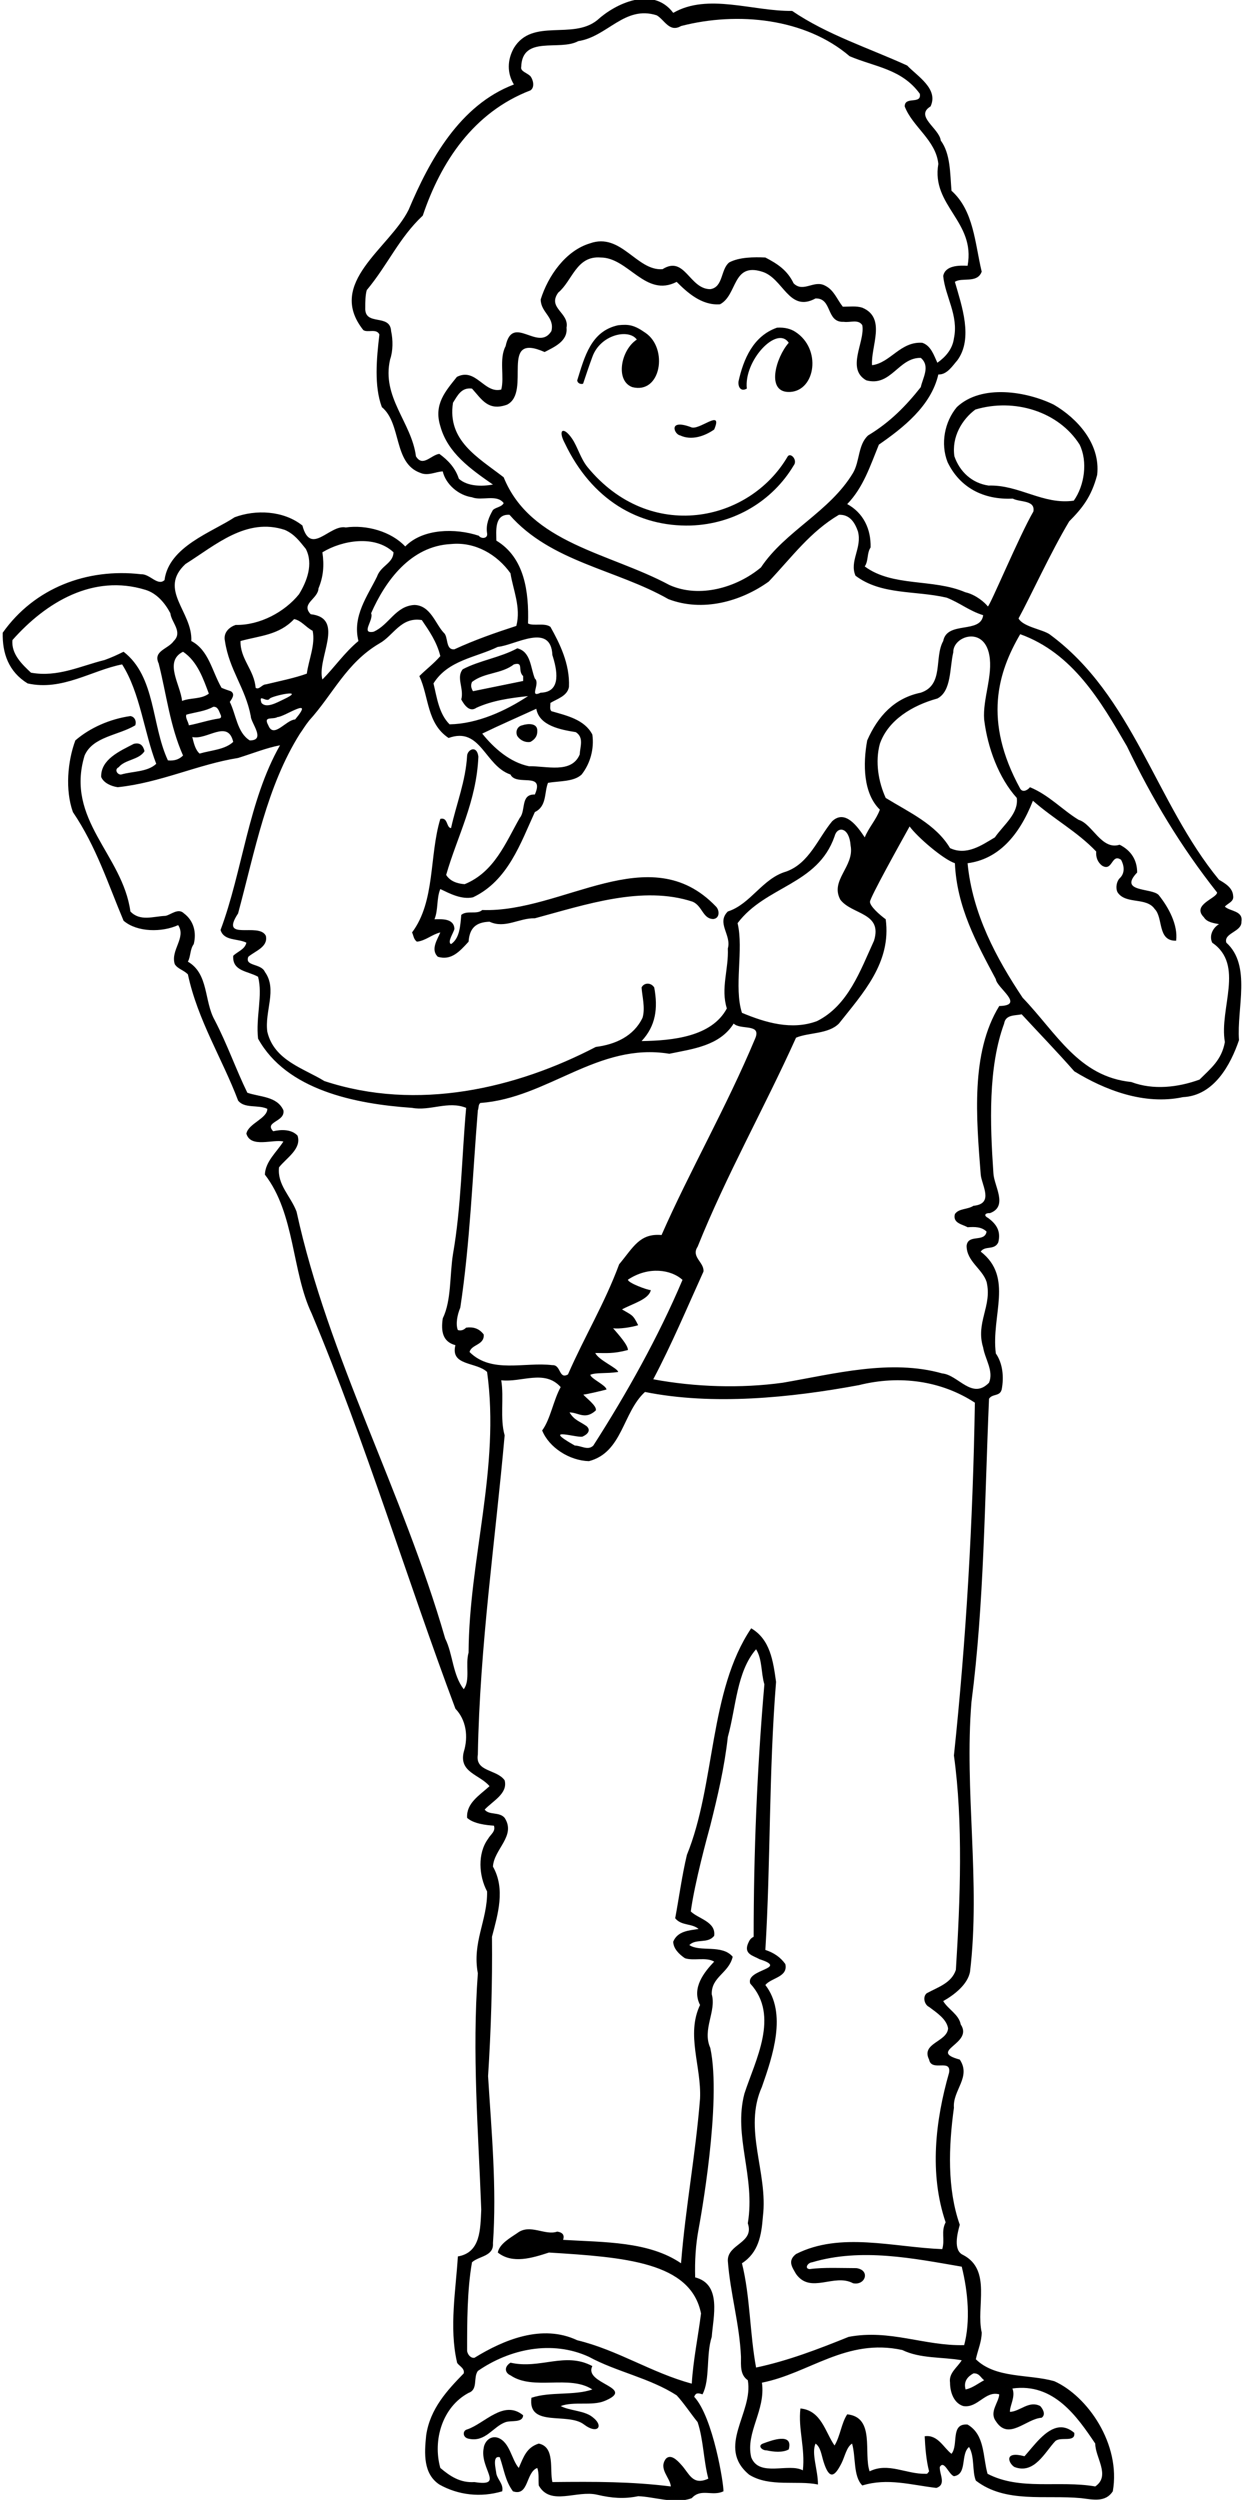 <?xml version="1.0" encoding="UTF-8"?>
<svg xmlns="http://www.w3.org/2000/svg" xmlns:xlink="http://www.w3.org/1999/xlink" width="314pt" height="631pt" viewBox="0 0 314 631" version="1.1">
<g id="surface1">
<path style=" stroke:none;fill-rule:nonzero;fill:rgb(0%,0%,0%);fill-opacity:1;" d="M 313.352 232.645 C 313.844 229.816 310.402 230.062 309.172 228.832 C 309.91 227.969 311.508 227.602 311.262 226.125 C 311.141 224.156 309.414 223.051 307.695 222.066 C 291.703 202.633 286.047 175.57 264.891 160.074 C 263.047 158.844 258.203 158.188 257.094 156.098 C 260.094 150.598 265.215 139.395 269.879 131.598 C 273.094 128.348 275.48 125.453 276.941 119.852 C 277.801 111.98 271.898 105.586 265.992 102.141 C 259.227 98.82 247.789 96.852 241.516 102.758 C 238.441 106.445 237.336 111.98 239.18 116.656 C 242.254 123.051 248.25 126.215 255.629 125.848 C 257.477 126.828 261.336 126.145 260.844 129.098 C 257.344 135.098 249.824 153.074 249.344 153.07 C 248.594 152.098 246.344 150.098 243.645 149.484 C 235.535 145.992 225.359 148.215 218.273 142.977 C 219.258 141.5 218.766 139.656 219.75 138.18 C 219.871 133.508 217.906 129.445 213.848 127.234 C 217.906 123.051 219.629 117.641 221.84 112.227 C 227.867 108.047 235.004 102.512 236.848 94.516 C 239.062 94.637 240.535 92.18 241.645 90.949 C 245.703 85.414 242.75 77.172 241.027 71.145 C 242.75 69.914 246.688 71.637 247.793 68.562 C 246.07 61.43 245.824 53.188 240.168 48.145 C 239.801 43.715 239.922 38.797 237.461 35.477 C 237.094 32.398 230.82 29.324 234.879 26.863 C 236.969 22.438 231.559 19.238 228.977 16.535 C 219.258 12.105 208.805 8.785 199.945 2.758 C 189.984 2.879 178.668 -1.793 169.934 3.25 C 164.77 -3.637 155.297 0.91 150.746 5.094 C 144.473 10.137 134.387 4.48 129.715 12.105 C 127.992 15.18 127.992 18.504 129.715 21.328 C 116.062 26.496 108.434 40.395 103.145 52.941 C 98.348 62.656 82.234 71.391 91.707 83.32 C 92.816 84.059 95.027 82.828 95.766 84.43 C 95.027 90.578 94.414 97.469 96.383 102.758 C 101.426 106.938 99.211 116.902 106.098 119.359 C 108.066 120.223 110.156 118.992 111.758 118.992 C 112.492 122.191 115.691 125.02 119.137 125.512 C 121.598 126.496 125.41 124.648 127.133 126.988 C 126.641 127.973 125.285 127.973 124.426 128.711 C 123.441 130.43 122.578 132.398 122.949 134.613 C 123.195 135.965 121.473 136.09 120.859 135.227 C 114.953 133.262 106.715 133.383 102.285 137.934 C 98.719 134.121 92.445 132.398 87.281 133.137 C 83.219 132.277 78.422 140.516 76.332 132.645 C 71.535 128.832 64.523 128.586 59.234 130.555 C 53.453 134.367 42.629 137.934 41.523 146.422 C 39.801 148.02 37.832 144.82 35.621 144.945 C 21.965 143.348 8.684 148.391 0.688 159.703 C 0.562 164.871 2.164 169.547 6.961 172.496 C 15.695 174.465 23.195 169.176 30.824 167.699 C 35.375 174.836 36.355 184.797 39.434 192.793 C 37.219 194.883 33.527 194.637 30.578 195.496 C 29.715 195.621 28.73 194.27 29.961 193.652 C 31.559 191.684 35.129 191.809 36.48 189.594 C 36.098 188.117 35.375 187.379 33.773 187.75 C 30.207 189.594 25.41 191.684 25.535 196.113 C 26.148 197.59 27.992 198.449 29.715 198.695 C 40.418 197.59 50.012 192.914 60.098 191.316 C 63.664 190.211 67.352 188.734 70.676 188.117 C 62.68 202.141 61.203 219.977 55.668 234.734 C 56.531 237.562 59.973 236.824 62.188 237.934 C 61.82 239.656 59.973 240.148 58.867 241.254 C 58.621 245.191 62.555 245.066 65.141 246.543 C 66.371 251.219 64.523 256.754 65.141 262.164 C 72.273 275.078 89.492 278.645 104.008 279.629 C 108.559 280.492 113.109 277.785 117.66 279.629 C 116.555 291.93 116.43 304.598 114.34 316.527 C 113.477 321.941 113.969 328.215 111.758 332.766 C 111.266 336.086 111.758 338.672 114.953 339.531 C 113.602 344.82 120.242 343.711 122.949 346.297 C 126.27 370.402 118.398 393.402 118.273 417.145 C 117.414 420.094 118.766 424.152 117.047 426.367 C 114.215 422.68 114.34 417.512 112.371 413.574 C 101.672 376.43 82.852 342.605 74.855 305.828 C 73.379 301.895 69.938 299.062 70.43 294.637 C 72.273 292.297 76.211 289.961 75.102 286.641 C 73.625 285.039 71.043 285.039 68.953 285.535 C 66.613 283.074 72.027 283.195 71.535 280.246 C 69.938 276.68 65.633 276.922 62.434 275.816 C 59.605 270.035 57.391 263.641 54.191 257.488 C 51.484 252.691 52.715 245.805 47.426 242.73 C 48.164 241.379 47.918 239.656 48.902 238.301 C 49.641 235.352 48.902 232.398 46.445 230.555 C 44.969 229.078 43.121 230.922 41.77 231.168 C 38.695 231.289 35.375 232.645 32.914 230.062 C 30.945 215.672 16.43 206.938 21.352 190.699 C 23.441 185.902 29.84 185.656 34.145 183.074 C 34.512 181.969 33.945 180.891 32.914 180.738 C 27.746 181.477 22.703 183.691 19.016 186.887 C 17.047 192.176 16.43 199.434 18.398 204.969 C 24.305 213.703 27.254 223.051 31.191 232.398 C 34.637 235.352 40.91 235.352 44.969 233.504 C 47.059 236.703 43 239.777 44.105 243.344 C 44.844 244.574 46.32 244.82 47.426 245.93 C 49.887 257.488 56.16 267.328 60.098 277.785 C 61.695 279.875 65.141 278.77 67.477 279.875 C 67.477 282.336 62.68 283.566 62.188 286.148 C 63.293 289.84 68.828 287.504 71.535 288.117 C 69.812 290.824 66.984 293.16 66.859 296.48 C 74.488 306.32 73.625 320.957 78.668 331.535 C 92.324 364.129 102.777 398.816 114.953 431.289 C 117.66 434.117 118.273 438.301 117.047 442.234 C 115.816 447.402 121.105 447.895 123.562 450.844 C 120.98 453.184 117.66 455.148 117.906 458.84 C 119.504 460.316 122.703 460.684 124.672 460.809 C 125.164 462.285 123.809 463.023 123.195 464.129 C 120.488 467.82 120.859 473.477 122.949 477.414 C 123.07 484.672 119.137 490.203 120.613 498.078 C 119.137 518.25 120.734 537.93 121.473 557.73 C 121.227 562.652 121.352 568.555 115.57 569.539 C 115.078 577.781 113.355 587.496 115.324 596.105 C 115.324 596.969 117.414 597.582 117.047 599.059 C 112.984 603.242 108.559 607.914 107.574 614.68 C 107.082 619.355 106.836 624.398 110.895 627.105 C 115.691 629.809 121.352 630.426 126.762 628.824 C 127.133 626.98 125.656 625.996 125.285 624.398 C 125.164 623.168 124.18 619.723 126.148 620.215 C 127.254 623.414 127.5 626.121 129.469 628.824 C 133.527 630.18 132.664 624.027 135.617 622.922 C 136.109 624.273 135.863 625.875 135.988 627.348 C 138.938 632.637 145.582 628.457 150.746 629.688 C 154.438 630.547 157.512 630.793 161.078 630.055 C 165.137 630.18 170.426 632.145 174.609 630.547 C 176.945 627.965 179.773 630.18 182.605 628.824 C 182.727 627.227 180.02 610.129 175.223 604.965 C 175.594 603.98 176.086 603.934 177.316 604.348 C 179.281 600.66 178.176 594.387 179.652 589.836 C 180.02 584.793 182.234 576.551 175.469 574.828 C 175.348 570.648 175.594 566.586 176.332 562.652 C 176.699 560.684 182.234 530.551 179.281 516.895 C 177.191 512.223 180.883 507.672 179.652 503.367 C 179.527 498.938 183.957 498.078 184.941 493.895 C 182.234 490.695 176.699 492.789 173.992 490.941 C 175.715 489.223 178.668 490.695 180.266 488.605 C 180.758 485.039 176.207 484.301 174.363 482.457 C 175.348 475.199 178.504 463.656 179.281 460.809 C 181.129 453.43 182.852 446.172 183.711 438.422 C 185.801 430.918 185.926 421.941 190.844 416.281 C 192.445 418.863 192.074 422.309 192.938 425.137 C 191.09 446.418 190.23 467.695 190.23 488.852 C 189.246 489.344 189.078 490.004 188.754 490.695 C 187.77 493.281 190.23 493.648 191.707 494.512 C 199.332 496.969 188.141 496.969 189.367 500.66 C 196.871 508.777 190.598 520.094 187.895 528.457 C 185.062 539.281 190.723 549.367 188.754 561.176 C 190.477 566.219 183.59 566.34 183.711 570.648 C 184.324 578.887 186.664 586.516 187.031 594.879 C 187.031 597.09 186.785 599.43 188.754 600.781 C 190.23 609.023 180.637 617.633 189.121 624.645 C 194.289 627.84 201.176 625.996 206.465 627.105 C 206.465 623.414 204.742 619.246 205.852 616.773 C 207.148 617.699 207.328 619.605 207.867 621.332 C 209.383 626.207 210.766 624.969 212.406 621.734 C 213.25 620.07 213.672 617.641 215.074 616.773 C 216.059 620.215 215.32 625.012 217.66 627.348 C 224.055 625.383 229.961 627.227 236.355 627.965 C 238.938 627.105 237.094 624.52 237.215 622.676 C 238.324 620.832 239.43 624.52 240.781 625.012 C 244.227 624.52 242.383 619.477 244.598 617.633 C 246.07 620.094 245.336 623.781 246.316 626.121 C 253.82 631.902 263.785 629.688 272.887 630.547 C 275.961 630.918 279.035 631.656 280.883 628.824 C 282.973 616.895 274.484 604.777 266.121 601.027 C 259.602 599.184 251.359 600.414 246.316 595.492 C 246.809 593.156 247.793 591.066 247.793 588.727 C 246.316 582.207 250.379 572.984 243.121 569.172 C 240.535 568.062 241.645 563.758 242.258 561.543 C 239.062 552.441 239.43 541.863 240.781 532.023 C 240.414 527.598 245.211 524.277 242.258 519.848 C 234.02 517.633 245.824 515.91 242.504 510.992 C 242.012 508.41 239.309 507.18 238.078 505.09 C 240.906 503.488 244.227 500.906 244.844 497.707 C 247.547 475.074 243.367 451.953 245.211 429.566 C 248.41 404.844 248.531 378.766 249.641 353.059 C 250.5 351.707 252.344 352.566 252.836 350.723 C 253.453 347.523 253.082 344.082 251.359 341.621 C 250.133 332.027 255.91 322.434 247.547 315.914 C 248.656 314.316 250.992 315.668 251.977 313.578 C 252.715 310.625 251.391 308.902 249.422 307.426 C 248.191 306.812 248.656 306.121 249.887 306.199 C 254.559 304.477 250.867 299.309 250.746 296.109 C 249.887 283.566 249.395 269.422 253.453 258.352 C 253.82 256.016 256.281 256.383 257.879 256.016 C 262.309 260.812 266.613 265.238 271.164 270.406 C 278.789 275.078 288.754 279.016 298.594 276.922 C 306.465 276.555 310.645 268.684 312.738 262.531 C 312.121 254.535 315.938 243.715 309.539 237.934 C 308.801 235.473 313.477 235.227 313.352 232.645 Z M 249.512 122.559 C 245.328 121.945 242.254 119.074 240.902 115.18 C 240.164 110.258 242.867 105.832 246.191 103.371 C 256.031 100.418 267.223 103.863 272.512 112.227 C 274.602 116.531 273.742 122.559 271.035 126.371 C 263.285 127.48 257.262 122.312 249.512 122.559 Z M 249.711 165.34 C 250.672 170.508 248.016 176.406 248.41 181.598 C 249.27 188.734 252.098 196.359 256.648 201.402 C 257.141 205.34 253.453 208.043 251.113 211.363 C 247.793 213.332 243.98 216.039 239.801 214.07 C 236.23 208.043 229.344 204.969 223.562 201.402 C 221.719 197.344 220.855 192.301 222.086 187.75 C 224.18 181.723 230.328 178.031 236.602 176.309 C 240.199 174.441 239.672 168.605 240.621 164.641 C 240.508 160.598 248.332 157.906 249.711 165.34 Z M 115.816 120.836 C 114.953 118.133 113.109 116.164 110.895 114.562 C 108.805 114.809 106.715 118.008 104.992 115.18 C 103.883 106.57 96.258 100.297 98.473 90.703 C 99.211 88.609 99.211 85.781 98.719 83.566 C 98.473 79.016 91.953 82.461 92.199 77.664 C 92.199 76.188 92.199 74.59 92.57 73.234 C 97.98 66.719 100.688 60.074 106.715 54.418 C 111.266 40.887 119.504 28.34 133.895 22.809 C 135.004 22.066 134.633 20.223 133.895 19.238 C 133.035 18.379 131.312 18.008 131.559 16.902 C 131.805 8.785 141.277 12.965 145.949 10.383 C 153.328 9.277 157.637 1.281 165.754 3.863 C 167.723 4.973 168.949 8.293 171.902 6.57 C 186.172 2.879 203.27 4.602 214.461 14.195 C 220.855 16.902 227.621 17.395 232.172 23.668 C 232.664 26.496 228.359 24.16 228.359 26.863 C 230.328 32.031 236.23 35.352 236.848 41.379 C 235.004 51.957 246.316 55.895 244.227 67.086 C 242.137 66.965 238.57 66.965 238.078 69.668 C 238.57 74.836 242.012 79.633 240.781 85.414 C 240.414 88.117 238.691 90.086 236.602 91.562 C 235.738 89.719 235.004 87.258 232.789 86.52 C 227.254 86.152 224.793 91.562 220.117 92.18 C 219.75 87.504 223.809 80.246 217.66 77.664 C 216.184 77.172 214.34 77.418 212.738 77.418 C 211.262 75.574 210.523 73.234 208.312 72.129 C 205.48 70.531 202.777 73.973 200.316 71.516 C 198.719 68.191 196.258 66.594 193.184 64.996 C 190.352 64.871 186.664 64.871 184.078 66.227 C 181.867 67.945 182.605 72.496 179.281 72.988 C 173.992 72.988 172.887 64.379 167.23 67.945 C 160.711 68.438 156.773 58.602 148.902 61.43 C 142.754 63.273 138.324 69.668 136.48 75.574 C 136.48 78.895 140.047 80 139.184 83.566 C 135.863 88.98 129.344 79.016 127.621 87.383 C 125.902 90.578 127.379 95.254 126.516 98.328 C 122.211 99.434 120.121 92.672 115.324 95.129 C 112.492 98.695 109.418 102.02 111.141 107.555 C 112.984 114.316 118.766 118.379 124.426 122.312 C 121.598 122.805 118.027 122.805 115.816 120.836 Z M 114.34 101.648 C 115.445 99.926 116.43 97.715 119.137 98.082 C 121.598 100.789 123.195 103.863 127.992 102.141 C 134.266 98.941 125.777 83.691 137.465 88.855 C 139.801 87.629 143.367 86.152 142.996 82.707 C 143.734 78.895 138.078 77.785 140.906 73.852 C 144.473 70.898 145.457 64.504 151.609 64.996 C 158.617 64.996 162.926 75.203 170.797 71.145 C 173.379 73.727 177.07 77.172 181.742 76.805 C 186.172 74.465 184.816 66.227 192.32 68.562 C 197.734 70.16 199.086 79.016 205.852 75.328 C 210.156 75.203 208.434 81.477 212.984 81.23 C 214.586 81.477 216.676 80.492 217.66 82.094 C 218.398 86.273 213.477 93.039 218.645 95.992 C 224.914 97.715 226.762 90.211 232.418 90.332 C 234.879 92.426 232.91 95.375 232.418 97.715 C 228.73 102.387 224.672 106.57 219.137 109.891 C 216.551 112.227 217.043 116.41 215.32 119.359 C 209.418 129.199 198.227 133.996 192.074 143.223 C 186.047 148.266 176.578 151.094 168.949 147.652 C 153.82 139.531 133.895 137.195 127.133 120.469 C 120.613 115.426 112.863 111.242 114.34 101.648 Z M 113.848 137.32 C 119.996 136.703 125.531 140.023 128.852 144.699 C 129.469 148.758 131.559 153.309 130.328 157.984 C 125.039 159.703 119.75 161.551 114.707 163.887 C 112.371 164.133 113.23 160.688 112.004 159.703 C 109.91 157.492 108.68 152.816 104.621 152.695 C 99.824 152.941 98.227 157.738 94.289 159.461 C 90.906 160.059 94.414 156.508 93.676 154.785 C 97.242 146.668 103.637 137.812 113.848 137.32 Z M 136.48 174.836 C 133.402 176.309 136.48 172.496 135.004 171.266 C 133.895 168.562 134.02 164.504 130.574 163.641 C 126.27 165.977 120.98 166.715 116.801 168.93 C 115.078 171.02 117.168 173.727 116.43 176.555 C 117.168 177.91 118.52 179.879 120.242 178.648 C 124.301 176.801 128.73 176.188 133.281 175.695 C 127.652 179.43 120.488 182.707 113.477 182.828 C 110.773 180.121 110.281 176.062 109.418 172.496 C 113.109 166.594 120.121 165.977 125.656 163.273 C 129.961 162.902 139.062 157 139.43 165.363 C 140.539 168.809 141.891 174.711 136.48 174.836 Z M 145.336 184.797 C 147.426 186.148 146.441 188.363 146.32 190.453 C 144.227 195.375 137.832 193.285 133.527 193.406 C 128.73 192.422 124.672 188.855 121.719 185.164 C 126.023 183.074 130.82 180.984 135.371 178.895 C 136.109 183.199 141.523 184.184 145.336 184.797 Z M 132.051 170.652 C 132.051 171.02 132.051 171.512 132.051 171.883 C 127.867 172.742 123.562 173.605 119.383 174.465 C 118.969 173.742 118.734 173.051 119.137 172.129 C 122.336 169.668 126.516 170.16 129.715 167.699 C 132.297 166.961 130.574 169.285 132.051 170.652 Z M 80.391 148.512 C 81.621 145.559 81.867 142.73 81.375 139.41 C 86.418 136.336 94.66 134.98 99.332 139.41 C 99.211 142.238 96.137 142.73 95.152 145.559 C 92.816 150.355 88.879 155.523 90.477 161.797 C 87.031 164.625 84.328 168.562 81.375 171.512 C 79.898 166.223 87.281 156.016 78.422 155.031 C 75.84 152.324 80.27 151.219 80.391 148.512 Z M 77.441 170.035 C 74.363 171.145 70.676 171.883 67.105 172.742 C 66.125 172.742 65.387 174.219 64.523 173.605 C 64.156 169.055 60.59 166.348 60.711 161.797 C 65.633 160.441 70.43 160.32 74.242 156.262 C 76.086 156.629 77.07 158.23 78.914 159.215 C 79.652 162.656 77.93 166.469 77.441 170.035 Z M 42.383 191.93 C 38.203 182.953 39.309 170.773 31.191 164.504 C 29.715 165.238 28.117 165.977 26.395 166.594 C 20.367 168.07 14.586 171.02 7.82 169.789 C 5.73 167.824 2.777 165.117 3.148 161.551 C 11.637 151.957 23.566 144.82 36.727 148.883 C 39.555 149.742 41.648 152.203 43 154.785 C 43.246 157.121 46.199 159.461 43.859 161.797 C 42.383 163.887 38.57 164.258 40.047 167.453 C 42.016 175.203 42.875 183.199 46.199 190.699 C 45.336 191.562 44.168 192.113 42.383 191.93 Z M 46.199 164.504 C 49.887 166.961 51.363 171.512 52.715 175.078 C 50.75 176.555 48.043 176.062 45.953 176.926 C 45.582 172.867 41.277 166.961 46.199 164.504 Z M 47.059 180.367 C 49.395 179.754 51.855 179.508 53.824 178.402 C 55.055 178.277 55.301 179.633 55.668 180.367 C 55.914 180.859 55.852 181.277 55.301 181.352 C 52.715 181.723 50.258 182.582 47.672 183.074 C 47.551 182.215 46.691 181.105 47.059 180.367 Z M 50.379 190.211 C 49.273 189.227 48.902 187.504 48.535 186.027 C 52.223 186.887 57.512 181.477 58.867 187.258 C 56.777 189.227 53.332 189.348 50.379 190.211 Z M 63.047 186.887 C 59.852 184.922 59.605 180.367 58.004 177.172 C 58.496 176.434 59.48 175.203 58.25 174.465 C 57.512 174.219 56.777 173.973 55.914 173.605 C 53.453 169.301 52.715 164.133 48.289 161.797 C 48.656 154.414 39.801 148.883 46.812 142.363 C 54.438 137.566 62.188 130.555 71.906 133.754 C 74.363 134.859 75.594 136.582 77.195 138.551 C 79.16 142.363 77.441 146.789 75.473 149.988 C 71.906 154.414 65.633 157.859 59.48 157.738 C 58.004 158.23 56.285 159.582 56.777 161.797 C 57.883 169.176 61.941 173.605 63.293 180.738 C 63.293 182.461 67.23 186.887 63.047 186.887 Z M 68.09 176.309 C 68.953 175.57 77.562 173.727 71.535 176.555 C 69.938 177.293 67.23 178.895 66 177.418 C 65.141 174.836 67.352 177.539 68.09 176.309 Z M 67.723 183.074 C 66.371 180.613 68.828 181.723 70.059 180.984 C 71.781 180.984 79.652 175.449 74.488 181.598 C 72.152 181.723 69.074 186.52 67.723 183.074 Z M 81.867 272.863 C 76.703 269.664 69.199 267.699 67.477 260.441 C 66.738 255.277 70.059 249.742 66.859 245.312 C 65.879 243.098 61.695 243.961 62.68 241.5 C 64.402 240.023 67.723 239.039 67.105 236.211 C 65.387 232.645 55.301 237.809 60.098 230.555 C 64.402 214.562 67.352 198.449 75.719 185.164 C 76.379 184.273 76.918 183.273 78.055 181.844 C 84.082 175.203 87.402 167.332 95.766 162.41 C 99.332 160.441 101.18 155.645 106.469 156.508 C 108.312 159.215 110.281 162.043 111.141 165.609 C 109.418 167.578 107.574 168.93 105.852 170.652 C 108.312 175.941 107.695 182.582 113.23 186.273 C 121.352 183.32 122.336 193.285 128.852 195.496 C 130.328 198.574 137.586 194.637 135.004 200.539 C 131.312 200.418 132.789 204.602 131.191 206.445 C 127.621 212.719 124.793 220.098 117.289 223.172 C 115.445 223.051 113.602 222.434 112.617 220.836 C 115.445 210.996 120.258 202.41 120.75 190.969 C 120.352 187.965 118.047 189.195 117.906 190.699 C 117.535 197.219 115.199 202.879 113.848 209.027 C 112.617 208.906 113.109 206.199 111.141 206.691 C 108.312 216.039 109.91 227.477 104.008 235.352 C 104.375 236.09 104.375 237.07 105.238 237.688 C 107.449 237.441 109.051 235.844 111.141 235.352 C 110.527 236.949 108.559 239.656 110.527 241.5 C 113.848 242.484 115.938 240.27 118.273 237.688 C 118.52 234.242 120.121 232.766 123.562 232.645 C 127.5 234.488 131.066 231.66 135.004 231.781 C 147.797 228.34 162.188 223.418 174.855 227.602 C 177.316 228.707 177.391 231.938 180.055 231.969 C 181.742 231.781 181.633 229.695 180.691 228.789 C 163.965 211.324 142.016 230.43 121.719 229.691 C 120.367 230.922 117.906 229.691 116.43 230.922 C 116.184 233.629 116.062 236.824 113.848 238.301 C 112.863 237.809 114.34 235.719 114.707 234.488 C 114.586 231.66 111.266 232.027 109.664 232.027 C 110.648 229.691 110.156 226.738 111.141 224.402 C 113.477 225.512 116.43 227.109 119.383 226.492 C 128.238 222.312 131.438 212.719 135.004 204.969 C 138.078 203.492 137.34 200.051 138.324 197.59 C 141.277 197.098 144.844 197.344 146.812 195.496 C 149.023 192.668 150.008 188.98 149.516 185.41 C 147.551 181.598 142.996 180.613 139.184 179.508 C 138.691 179.016 138.938 178.156 138.938 177.418 C 140.539 176.434 143.242 175.695 143.613 173.359 C 143.859 167.578 141.277 162.41 138.938 158.23 C 137.465 157.121 134.633 158.105 133.281 157.367 C 133.527 149.371 132.422 140.762 125.285 136.457 C 125.285 134.242 124.672 129.691 128.605 129.938 C 139.062 141.871 155.543 143.715 168.703 151.219 C 177.316 154.539 187.031 151.832 194.043 146.789 C 200.07 140.395 204.496 134.242 211.754 129.938 C 214.586 129.816 215.812 132.031 216.551 134.121 C 217.66 138.305 214.34 141.625 215.938 145.312 C 222.457 150.234 230.941 149.004 238.938 150.848 C 242.383 152.203 244.598 154.172 248.164 155.277 C 247.547 160.074 239.062 156.629 238.078 161.797 C 235.738 165.977 238.324 172.867 232.418 174.836 C 225.777 176.188 221.594 180.738 218.891 186.887 C 217.781 192.914 217.906 200.297 222.086 204.355 C 221.227 206.812 219.258 208.906 218.273 211.363 C 216.551 208.781 213.355 204.148 210.031 207.305 C 206.465 211.609 204.254 217.883 198.473 219.977 C 192.445 221.695 189.492 228.215 183.711 230.062 C 180.758 233.012 184.695 235.965 183.711 239.41 C 183.957 244.574 181.867 249.496 183.465 254.535 C 179.652 261.672 169.812 262.656 161.941 262.777 C 165.508 258.965 166.121 254.535 165.137 249.25 C 164.277 247.895 162.516 248.02 161.941 249.25 C 162.062 251.34 162.926 254.414 162.188 256.875 C 159.973 261.551 155.297 263.641 150.379 264.254 C 130.328 274.711 105.359 280.613 81.867 272.863 Z M 186.172 233.012 C 193.305 223.543 206.344 223.418 210.648 211.117 C 211.305 208.453 214.379 208.66 214.707 213.457 C 215.691 218.746 209.418 222.188 212.125 227.109 C 215.074 230.922 222.824 230.309 220.609 237.441 C 217.168 244.945 214.094 253.801 206.219 257.734 C 199.824 260.113 193.184 258.105 187.277 255.645 C 185.188 249.125 187.77 239.656 186.172 233.012 Z M 118.52 341.254 C 119.012 339.285 122.336 339.531 122.09 336.824 C 120.98 335.348 119.504 334.855 117.66 335.102 C 117.059 335.691 116.43 335.949 115.57 335.719 C 114.953 334.242 115.445 331.781 116.184 330.059 C 118.645 313.824 119.258 296.852 120.613 280.246 C 120.879 279.68 120.656 278.906 121.227 278.398 C 138.324 277.172 150.871 263.023 168.949 265.977 C 174.855 264.746 181.621 264.008 185.188 258.352 C 186.91 260.074 192.32 258.227 190.598 262.164 C 183.344 279.508 174.117 295.496 166.984 311.73 C 161.449 311.242 159.844 314.848 156.281 319.113 C 152.594 329.074 147.551 337.316 143.367 346.91 C 141.031 348.262 141.645 344.449 139.43 344.574 C 132.422 343.711 124.055 346.785 118.52 341.254 Z M 148.039 359.949 C 146.074 358.594 145 358.5 143.75 356.5 C 146 356.5 147.672 358.473 150.379 356.012 C 150.797 354.875 147.617 352.613 147.25 352 C 147.863 352 152.223 350.969 153.086 350.723 C 152.961 349.617 149.121 347.984 149 347 C 150.477 346.387 153 346.75 156.035 346.297 C 155.914 345.312 151.109 343.344 150.25 341.5 C 153 341.5 154.75 341.75 158.5 340.75 C 158.5 339.5 156.25 337 154.75 335.25 C 156.25 335.5 159.5 335 161.078 334.488 C 159.75 331.75 159.5 332 157 330.5 C 159.707 329.023 163.75 328 164.277 325.633 C 163.414 325.633 158.469 323.801 158.5 323 C 163.75 319.5 169.5 320.5 172.273 323.047 C 166.246 337.316 158.129 351.828 149.762 364.867 C 148.41 366.223 146.688 364.867 145.09 364.867 C 135.949 359.703 146.512 363.309 147.18 362.531 C 148.285 362.039 149.25 361 148.039 359.949 Z M 176.086 611.359 C 177.562 615.789 177.562 620.953 178.789 625.629 C 174.73 627.473 173.992 624.273 171.902 622.062 C 170.918 620.953 169.32 619.355 168.09 620.586 C 166.121 623.168 169.195 625.383 169.32 627.594 C 159.355 626.363 150.379 626.363 139.43 626.488 C 138.691 623.414 140.168 617.633 135.988 616.773 C 132.91 617.754 132.176 620.094 130.945 622.922 C 129.098 620.832 128.73 616.402 125.656 615.297 C 123.562 614.68 122.273 616.465 122.09 617.879 C 121.027 623.168 127.5 627.719 119.75 626.488 C 116.184 626.734 113.602 625.012 111.141 622.922 C 109.188 615.941 111.633 607.547 118.273 603.98 C 120.734 603.117 119.383 600.168 120.613 598.445 C 128.605 592.91 139.309 590.574 148.656 594.879 C 155.668 598.691 163.906 600.168 170.797 604.594 C 172.52 606.441 174.484 609.391 176.086 611.359 Z M 252.223 604.348 C 252.098 606.441 249.641 608.777 251.359 611.113 C 254.559 616.156 258.988 610.5 262.922 610.254 C 264.152 609.391 263.047 607.793 262.555 607.301 C 259.727 605.824 257.512 608.652 254.93 608.777 C 254.805 607.301 256.402 604.965 255.543 602.871 C 265.996 601.398 271.902 610.008 276.453 616.773 C 276.453 620.34 280.391 624.891 276.453 627.594 C 267.227 625.996 257.512 628.703 249.27 624.398 C 248.039 620.094 248.656 614.559 244.227 611.973 C 239.801 611.605 242.012 617.141 240.168 619.355 C 238.199 617.879 236.723 614.434 233.402 614.926 C 233.527 617.633 233.773 620.953 234.512 623.781 C 234.266 624.027 234.141 624.52 233.648 624.398 C 228.73 624.52 224.18 621.445 219.504 623.781 C 217.906 619.23 220.98 610.129 213.848 609.391 C 212.371 611.605 212.125 614.805 210.648 617.262 C 208.312 613.941 207.328 608.406 202.039 607.914 C 201.422 613.082 203.27 617.879 202.652 623.535 C 199.086 621.57 191.582 625.383 189.613 620.215 C 188.141 613.941 193.305 608.406 192.32 601.398 C 204.254 599.059 213.602 590.082 227.746 593.156 C 232.297 595.371 237.832 594.879 242.75 595.738 C 241.645 597.582 239.43 598.938 239.801 601.398 C 239.801 603.855 240.781 606.562 243.121 607.301 C 246.809 607.914 248.656 603.363 252.223 604.348 Z M 245.703 599.059 C 247.18 598.938 247.547 600.168 248.41 600.781 C 246.809 601.645 245.457 602.75 243.734 603.117 C 243.121 601.027 244.352 599.797 245.703 599.059 Z M 240.781 443.098 C 243.121 459.945 242.383 479.629 241.273 497.215 C 240.168 500.535 236.848 501.52 233.895 503.121 C 232.789 504.105 233.402 506.07 234.512 506.562 C 236.477 508.039 238.938 509.641 239.309 511.977 C 239.062 515.422 232.418 515.664 234.512 519.848 C 235.125 523.047 240.168 519.48 239.555 523.168 C 236.109 535.223 234.512 548.629 238.691 560.93 C 237.461 563.266 238.57 565.234 237.832 567.695 C 225.406 567.203 212.125 563.266 200.93 568.926 C 198.719 570.648 199.945 572.246 200.93 573.969 C 204.621 579.133 210.523 573.723 215.32 576.305 C 218.441 576.949 219.746 573.004 216.184 572.492 C 212.738 572.492 207.82 572.246 204.375 572.738 C 202.992 572.645 203.836 571.109 204.988 571.016 C 217.414 567.324 230.574 570.031 242.75 572.121 C 244.352 578.52 244.965 585.898 243.367 591.926 C 233.281 592.172 224.672 587.867 214.215 589.836 C 206.59 592.91 198.965 595.859 190.844 597.582 C 189.246 588.973 189.367 579.625 187.277 571.262 C 191.461 568.555 192.199 564.25 192.566 559.453 C 193.922 548.383 187.523 537.438 192.32 526.734 C 195.027 518.988 198.719 508.164 193.184 501.027 C 194.656 499.184 198.965 499.062 198.227 495.738 C 196.996 494.02 195.395 492.91 193.184 492.172 C 194.535 470.156 194.043 447.402 195.887 424.523 C 195.148 419.234 194.41 413.82 189.613 410.992 C 178.914 426.859 180.637 450.352 173.379 468.188 C 172.148 473.355 171.41 478.891 170.426 484.18 C 172.027 486.145 174.609 485.406 176.332 486.883 C 173.992 487.254 171.043 487.375 169.934 490.082 C 169.934 491.805 171.41 493.281 172.887 494.266 C 175.102 495.004 178.176 493.895 180.266 495.125 C 177.809 497.707 174.484 501.766 176.699 506.07 C 173.133 513.574 177.07 521.57 176.699 529.688 C 175.594 543.711 173.012 557.238 171.902 571.262 C 163.785 565.727 152.594 565.973 142.137 565.355 C 142.492 564.266 142.168 563.512 140.66 563.266 C 137.586 564.375 133.773 561.176 130.574 563.637 C 128.977 564.742 126.023 566.34 125.656 568.555 C 129.344 571.508 134.387 569.91 138.57 568.555 C 157.773 569.738 174.355 570.973 176.945 583.93 C 176.207 589.836 174.977 595.617 174.609 601.645 C 164.523 598.938 155.914 593.156 145.703 590.695 C 136.848 586.516 127.133 590.574 119.75 595.125 C 118.766 595.246 118.027 594.262 117.906 593.402 C 117.906 586.145 117.906 578.027 119.137 571.016 C 120.859 569.418 124.672 569.539 124.426 566.219 C 125.41 552.32 124.055 537.93 123.195 524.031 C 123.934 512.469 124.301 500.781 124.18 488.852 C 125.656 483.195 127.621 476.797 124.426 471.141 C 124.672 466.711 130.328 463.391 127.379 458.84 C 126.023 457.242 123.441 458.227 122.336 456.75 C 124.426 454.535 128.238 452.691 127.379 449.367 C 125.41 446.539 119.875 447.277 120.613 442.852 C 121.105 415.297 125.039 388.73 127.379 362.285 C 126.148 357.98 127.254 352.812 126.516 348.387 C 131.559 349.004 137.465 345.559 141.523 350.109 C 139.676 353.43 138.938 358.227 136.848 361.055 C 138.57 365.359 143.734 368.68 148.656 368.805 C 157.145 366.59 157.145 356.504 162.801 351.34 C 179.898 354.781 199.578 352.812 216.797 349.617 C 227.129 347.031 237.586 348.508 246.07 354.043 C 245.578 384.301 243.859 413.945 240.781 443.098 Z M 252.223 253.922 C 244.965 265.73 246.441 282.211 247.547 296.48 C 247.793 299.188 250.992 303.859 245.703 304.352 C 244.227 305.336 242.012 304.969 241.027 306.441 C 240.414 308.781 242.996 309.027 244.227 309.766 C 246.07 309.641 247.793 309.641 249.023 310.871 C 248.531 313.699 244.352 311.363 243.98 314.438 C 243.98 318.375 247.918 320.219 249.023 323.539 C 250.5 329.691 246.195 333.75 248.164 340.145 C 248.656 343.098 250.867 346.051 249.641 349.004 C 245.336 353.43 241.891 347.031 237.832 346.664 C 224.793 342.973 210.523 346.785 197.609 349.004 C 187.031 350.477 175.469 350.109 164.891 348.141 C 169.566 339.285 173.379 330.184 177.562 320.957 C 177.809 318.621 174.363 317.27 176.086 314.684 C 183.344 296.598 192.844 279.848 200.93 261.918 C 204.129 260.566 209.051 261.059 211.754 258.352 C 217.781 250.727 225.039 242.977 223.562 232.027 C 221.965 230.859 219.551 228.703 219.594 227.598 C 219.641 226.488 227.094 213.098 229.594 208.598 C 231.562 211.301 238.078 216.898 241.027 217.883 C 241.52 228.953 246.441 237.934 251.359 247.156 C 251.605 249.371 258.863 253.801 252.223 253.922 Z M 309.172 263.023 C 308.344 267.598 305.605 269.664 302.773 272.496 C 297.363 274.465 291.09 275.203 285.555 273.109 C 272.27 271.758 266.734 260.812 258.125 251.832 C 251.484 241.867 245.457 230.676 244.227 217.883 C 251.852 216.898 257.188 211.105 260.723 202.109 C 266.012 206.781 271.902 209.891 276.699 214.934 C 276.574 216.406 277.066 217.637 278.176 218.5 C 280.883 220.098 280.512 215.301 282.973 217.023 C 283.711 218.375 284.078 220.344 282.602 221.695 C 281.863 222.434 281.496 224.156 282.109 225.266 C 284.203 228.34 289.367 226.371 291.461 229.445 C 293.672 231.66 292.074 237.562 296.871 237.441 C 297.363 233.504 295.027 229.078 292.441 225.879 C 290.598 224.035 282.234 225.266 287.031 220.223 C 287.031 217.145 285.555 214.688 282.602 213.211 C 278.051 214.688 275.715 207.922 272.27 206.938 C 268.211 204.477 264.77 200.664 259.973 198.695 C 259.492 199.344 258.188 200.188 257.512 199.066 C 248.07 181.848 251.934 169.637 257.512 160.074 C 270.797 164.871 277.805 176.926 284.449 188.363 C 290.844 201.648 297.977 213.578 307.203 225.266 C 307.203 226.738 300.684 228.34 303.883 231.535 C 304.621 232.766 306.34 233.012 307.695 233.258 C 306.219 234.121 305.113 236.09 305.973 237.934 C 314.215 243.59 307.695 254.535 309.172 263.023 "/>
<path style=" stroke:none;fill-rule:nonzero;fill:rgb(0%,0%,0%);fill-opacity:1;" d="M 147.18 96.852 C 147.918 94.637 148.656 92.426 149.516 90.086 C 151.535 84.434 158.711 82.879 160.738 85.711 C 156.715 88.336 155.23 96.102 159.602 97.715 C 166.859 99.559 168.703 87.949 162.938 84.027 C 160.094 82.031 158.711 81.801 156.035 82.094 C 149.148 83.566 147.551 90.086 145.703 95.992 C 145.703 96.605 146.441 97.098 147.18 96.852 "/>
<path style=" stroke:none;fill-rule:nonzero;fill:rgb(0%,0%,0%);fill-opacity:1;" d="M 188.508 98.082 C 187.723 91.012 196.148 82.031 199.086 86.52 C 195.844 90.18 193.176 99.27 199.453 98.93 C 205.836 98.559 207.441 88.059 200.742 83.754 C 199.586 83.008 198.102 82.59 196.133 82.707 C 190.105 84.797 187.648 90.703 186.418 96.238 C 186.23 97.715 187.031 98.941 188.508 98.082 "/>
<path style=" stroke:none;fill-rule:nonzero;fill:rgb(0%,0%,0%);fill-opacity:1;" d="M 171.656 109.891 C 174.484 111.242 177.809 110.137 180.266 108.414 C 182.605 102.879 176.332 108.906 174.363 107.801 C 168.473 105.633 170.242 109.703 171.656 109.891 "/>
<path style=" stroke:none;fill-rule:nonzero;fill:rgb(0%,0%,0%);fill-opacity:1;" d="M 174.363 132.645 C 185.434 132.277 195.027 126.371 200.316 117.516 C 201.422 116.164 199.609 114.164 198.84 115.18 C 189.133 131.855 164.023 137.082 148.285 117.887 C 146.531 115.711 145.797 112.801 144.43 110.77 C 142.211 107.484 140.723 108.434 142.574 111.891 C 149.332 126.078 161.078 133.016 174.363 132.645 "/>
<path style=" stroke:none;fill-rule:nonzero;fill:rgb(0%,0%,0%);fill-opacity:1;" d="M 131.805 183.074 C 130.574 183.32 130.035 184.66 130.574 185.781 C 131.312 186.887 132.664 187.504 133.895 187.258 C 134.512 186.887 135.648 186.195 135.617 184.551 C 135.742 182.461 133.266 182.582 131.805 183.074 "/>
<path style=" stroke:none;fill-rule:nonzero;fill:rgb(0%,0%,0%);fill-opacity:1;" d="M 149.516 597.215 C 142.629 593.523 136.355 598.074 128.852 596.352 C 127.133 597.461 127.484 598.953 128.852 599.551 C 134.633 603.488 143.734 599.305 149.516 603.117 C 144.844 604.719 138.938 603.609 134.141 605.211 C 133.156 612.836 143.367 608.777 147.426 611.973 C 151.094 614.727 152.742 612.035 148.902 609.637 C 146.688 608.406 143.613 608.406 141.523 607.301 C 144.844 606.07 149.27 607.301 152.469 606.07 C 160.957 602.625 147.18 601.766 149.516 597.215 "/>
<path style=" stroke:none;fill-rule:nonzero;fill:rgb(0%,0%,0%);fill-opacity:1;" d="M 117.906 613.203 C 116.723 613.48 116.723 615.25 118.273 615.543 C 122.578 616.527 124.426 612.465 127.621 611.359 C 129.098 610.867 131.93 611.605 132.051 609.637 C 127.133 605.578 122.336 611.727 117.906 613.203 "/>
<path style=" stroke:none;fill-rule:nonzero;fill:rgb(0%,0%,0%);fill-opacity:1;" d="M 256.035 622.676 C 261.078 624.645 263.785 618.863 266.367 616.156 C 267.719 614.926 271.488 616.617 271.164 614.066 C 269.863 612.957 268.613 612.574 267.418 612.68 C 263.965 612.98 260.965 617.324 258.594 619.973 C 253.266 618.539 254.574 621.77 256.035 622.676 "/>
<path style=" stroke:none;fill-rule:nonzero;fill:rgb(0%,0%,0%);fill-opacity:1;" d="M 192.566 616.773 C 191.137 617.324 192.367 618.555 193.551 618.492 C 195.148 618.863 197.609 619.109 199.086 618.246 C 200.316 613.82 194.535 616.035 192.566 616.773 "/>
</g>
</svg>
